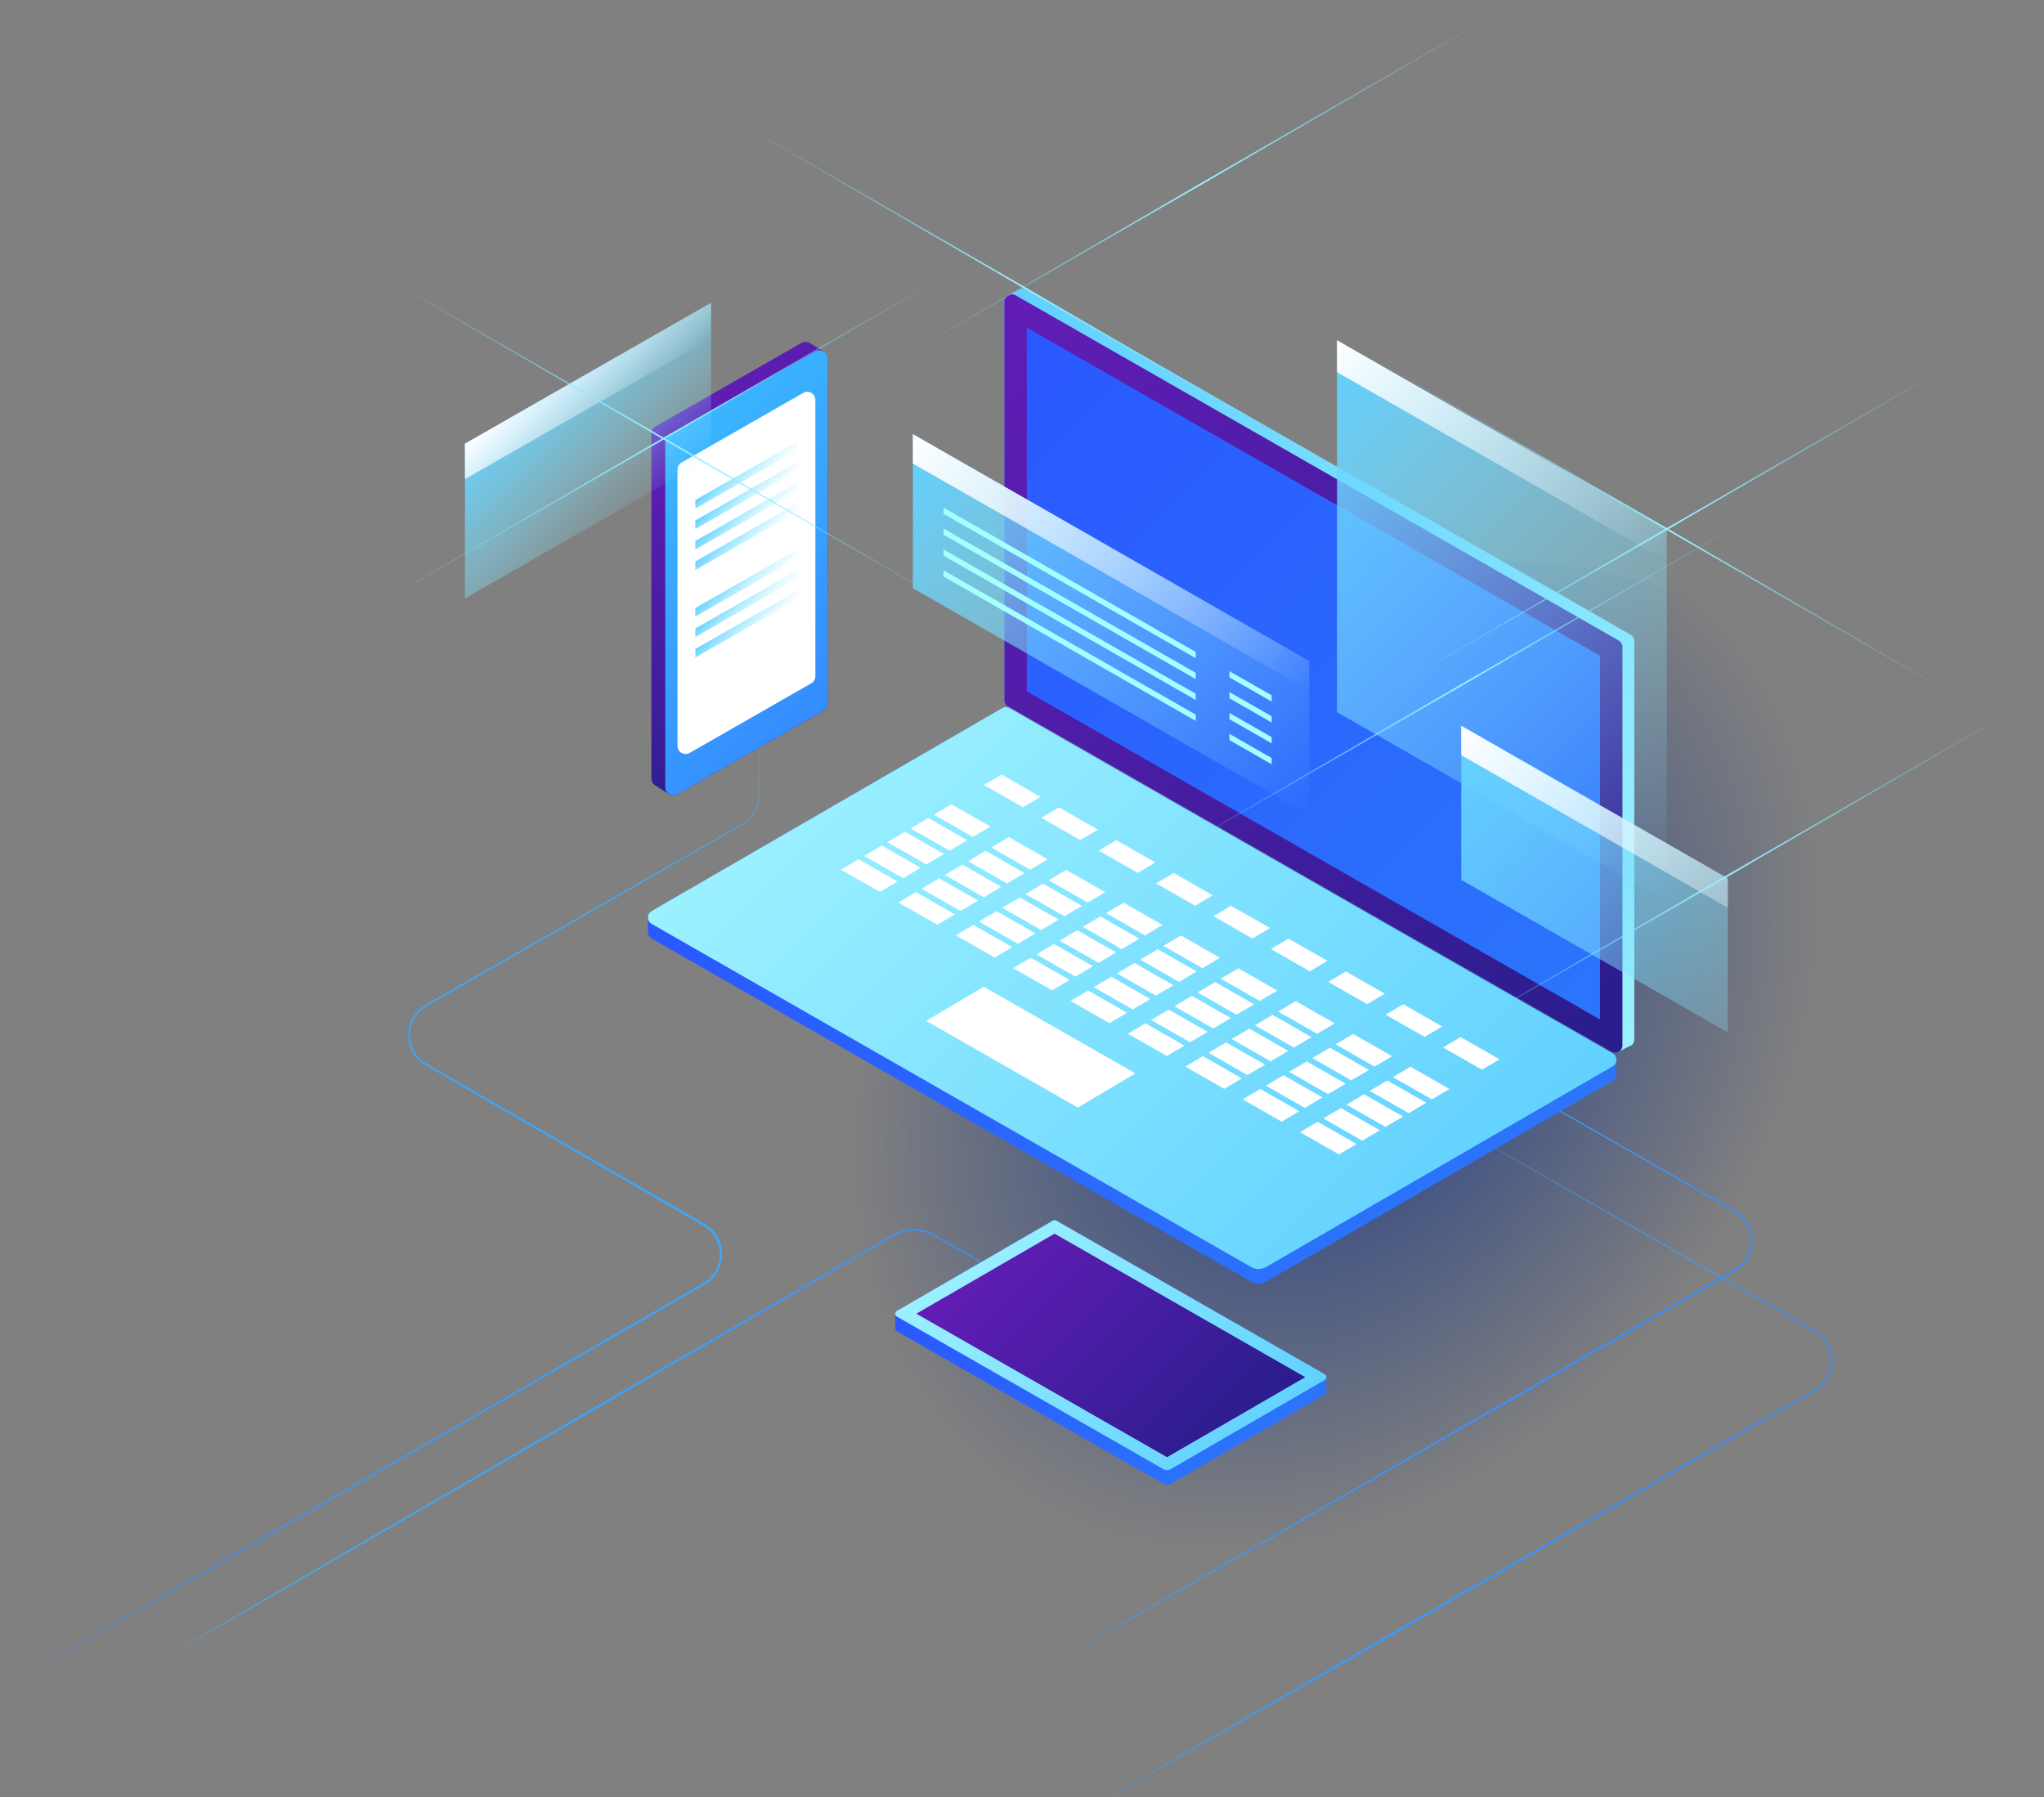 <svg width="770" height="677" viewBox="0 0 770 677" fill="none" xmlns="http://www.w3.org/2000/svg">
<rect x="0" y="0" width="770" height="677" fill="#808080" stroke="none"/>
<g clip-path="url(#clip0_3_457)">
<path d="M598.557 552.396C707.766 489.344 757.117 370.37 708.787 286.659C660.456 202.948 532.746 186.201 423.537 249.252C314.329 312.304 264.977 431.278 313.308 514.989C361.638 598.7 489.349 615.447 598.557 552.396Z" fill="url(#paint0_radial_3_457)"/>
<path d="M528.14 384.48L580.04 413.98L631.88 443.58L644.84 450.98L651.32 454.68C652.4 455.31 653.49 455.87 654.54 456.61C655.09 456.93 655.55 457.38 656.03 457.8C656.53 458.19 656.9 458.72 657.33 459.19C660.62 463.14 661.07 469.03 658.72 473.54C657.58 475.82 655.68 477.69 653.48 478.94L647.02 482.67L595.34 512.55L491.85 572.09L440.11 601.85L388.31 631.51L439.93 601.53L491.61 571.65L594.97 511.9L646.71 482.13L653.18 478.41C655.3 477.21 657.1 475.44 658.2 473.26C660.45 468.96 660.04 463.31 656.9 459.53C656.49 459.08 656.14 458.57 655.66 458.2C655.2 457.8 654.77 457.37 654.24 457.06C653.26 456.36 652.13 455.78 651.06 455.15L644.59 451.44L631.65 444.01L579.88 414.3L528.16 384.49L528.14 384.48Z" fill="url(#paint1_linear_3_457)"/>
<path d="M0 636.63L71.9 594.93L143.86 553.34L215.83 511.76L251.81 490.97L260.81 485.77C262.3 484.9 263.83 484.05 265.28 483.15C266.73 482.29 267.93 481.08 268.93 479.74C270.85 477 271.63 473.46 270.96 470.17C270.66 468.53 270.03 466.93 269.07 465.56C268.13 464.19 266.94 462.95 265.5 462.08L193.56 420.5L175.56 410.11L166.56 404.92L162.06 402.32C161.31 401.87 160.55 401.5 159.82 400.97C159.46 400.71 159.07 400.49 158.73 400.21L157.74 399.32C156.5 398.06 155.46 396.58 154.79 394.93C154.15 393.28 153.82 391.51 153.82 389.74C153.88 386.2 155.36 382.67 158 380.28C158.34 379.99 158.66 379.68 159 379.41L160.11 378.67C160.85 378.18 161.61 377.79 162.36 377.35L166.87 374.77L175.89 369.62L248.06 328.39L266.12 318.11L275.15 312.97C278.07 311.17 281.49 309.9 283.48 307C284.5 305.62 285.2 304.01 285.56 302.33C285.92 300.64 285.79 298.9 285.82 297.17L285.85 286.78L285.9 266L285.95 286.78L285.98 297.17C285.96 298.89 286.1 300.65 285.74 302.37C285.38 304.07 284.68 305.72 283.65 307.13C282.63 308.55 281.3 309.73 279.79 310.61L275.29 313.2L266.29 318.38L248.28 328.75L176.18 370.11L167.17 375.28L162.66 377.86C161.92 378.3 161.13 378.7 160.43 379.17L159.37 379.87C159.04 380.13 158.73 380.43 158.41 380.7C155.9 382.98 154.5 386.35 154.44 389.73C154.44 391.42 154.76 393.11 155.38 394.68C156.01 396.25 157.01 397.65 158.19 398.85L159.14 399.69C159.46 399.96 159.83 400.17 160.18 400.41C160.86 400.9 161.66 401.29 162.39 401.74L166.89 404.33L175.9 409.51L193.91 419.87L265.96 461.36C267.49 462.29 268.76 463.61 269.76 465.08C270.79 466.55 271.45 468.25 271.77 470.01C272.48 473.52 271.64 477.28 269.59 480.2C268.53 481.63 267.24 482.91 265.7 483.82C264.21 484.74 262.7 485.56 261.2 486.44L252.2 491.62L216.18 512.35L144.14 553.81L72.1 595.27L0 636.63Z" fill="url(#paint2_linear_3_457)"/>
<path d="M558.32 429.65L662.02 488.81L674.98 496.21L681.46 499.91C682.54 500.54 683.63 501.1 684.68 501.84C685.23 502.16 685.69 502.61 686.16 503.02C686.66 503.41 687.03 503.94 687.46 504.4C690.74 508.33 691.19 514.21 688.84 518.71C687.7 520.98 685.81 522.85 683.61 524.1L677.15 527.83L625.47 557.71L522.09 617.43L470.3 647.12L418.47 676.74L418.43 676.67L470.03 646.65L521.67 616.7L625.14 557.13L676.88 527.36L683.35 523.64C685.48 522.44 687.28 520.66 688.38 518.48C690.64 514.17 690.22 508.5 687.08 504.71C686.67 504.26 686.32 503.75 685.83 503.37C685.37 502.97 684.93 502.54 684.4 502.23C683.41 501.52 682.29 500.95 681.22 500.32L674.75 496.61L661.81 489.18L558.28 429.72L558.32 429.65Z" fill="url(#paint3_linear_3_457)"/>
<path d="M614.23 239.09L387 109.02C386.18 108.55 385.29 108.56 384.53 108.88C384.38 108.94 384.23 109.01 384.09 109.1L379.92 111.16C379.01 111.61 378.33 112.52 378.33 113.68V263.72C378.33 264.73 378.87 265.67 379.75 266.17L606.98 396.24C607.81 396.71 608.71 396.7 609.48 396.37H609.49L609.67 396.29C609.73 396.26 609.8 396.23 609.86 396.19L613.33 394.36L613.35 394.34C614.61 394.1 615.66 393.03 615.66 391.58V241.54C615.66 240.53 615.12 239.59 614.24 239.09H614.23Z" fill="url(#paint4_linear_3_457)"/>
<path d="M606.98 396.24L379.75 266.17C378.87 265.67 378.33 264.73 378.33 263.72V113.68C378.33 111.51 380.67 110.15 382.55 111.23L609.78 241.3C610.66 241.8 611.2 242.74 611.2 243.75V393.79C611.2 395.96 608.86 397.32 606.98 396.24Z" fill="url(#paint5_linear_3_457)"/>
<path d="M386.8 260.45V123.42L602.74 247.03V384.06L386.8 260.45Z" fill="url(#paint6_linear_3_457)"/>
<path d="M608.93 404.77L608.89 399.65C609.03 398.58 608.59 397.44 607.52 396.83L380.31 266.77C379.44 266.27 378.36 266.27 377.49 266.77L245.5 343.19C244.5 343.77 244.05 344.8 244.11 345.81H244.09L244.12 350.77H244.13C243.99 351.85 244.43 352.98 245.5 353.6L471.3 482.85C473.05 483.85 475.19 483.84 476.93 482.84L607.51 407.23C608.39 406.72 608.84 405.86 608.89 404.97H608.91V404.79C608.91 404.79 608.91 404.77 608.91 404.76L608.93 404.77Z" fill="url(#paint7_linear_3_457)"/>
<path d="M471.31 477.33L245.51 348.08C243.62 347 243.62 344.28 245.5 343.19L377.49 266.77C378.36 266.27 379.43 266.26 380.31 266.77L607.52 396.83C609.41 397.91 609.42 400.63 607.53 401.72L476.95 477.33C475.21 478.34 473.06 478.34 471.32 477.34L471.31 477.33Z" fill="url(#paint8_linear_3_457)"/>
<g style="mix-blend-mode:soft-light">
<path d="M391.97 300.19L377.3 291.8L370.67 295.72L385.35 304.12L391.97 300.19Z" fill="white"/>
<path d="M413.59 312.55L398.92 304.16L392.29 308.08L406.97 316.48L413.59 312.55Z" fill="white"/>
<path d="M435.21 324.91L420.53 316.52L413.91 320.45L428.59 328.84L435.21 324.91Z" fill="white"/>
<path d="M456.82 337.27L442.15 328.88L435.53 332.81L450.2 341.2L456.82 337.27Z" fill="white"/>
<path d="M478.44 349.63L463.76 341.24L457.14 345.16L471.82 353.56L478.44 349.63Z" fill="white"/>
<path d="M500.06 361.99L485.38 353.6L478.76 357.53L493.44 365.92L500.06 361.99Z" fill="white"/>
<path d="M521.68 374.36L507 365.96L500.38 369.89L515.05 378.28L521.68 374.36Z" fill="white"/>
<path d="M543.3 386.72L528.62 378.32L522 382.25L536.67 390.64L543.3 386.72Z" fill="white"/>
<path d="M564.92 399.08L550.24 390.69L543.61 394.61L558.29 403L564.92 399.08Z" fill="white"/>
<path d="M427.71 404.39L370.59 371.73L348.89 384.59L406.01 417.25L427.71 404.39Z" fill="white"/>
<path d="M373.09 311.38L358.41 302.98L351.8 306.9L366.48 315.3L373.09 311.38Z" fill="white"/>
<path d="M394.71 323.74L380.03 315.34L373.42 319.26L388.1 327.66L394.71 323.74Z" fill="white"/>
<path d="M416.33 336.1L401.65 327.71L395.04 331.63L409.71 340.02L416.33 336.1Z" fill="white"/>
<path d="M437.94 348.46L423.27 340.07L416.66 343.99L431.32 352.38L437.94 348.46Z" fill="white"/>
<path d="M459.56 360.82L444.88 352.42L438.27 356.34L452.94 364.74L459.56 360.82Z" fill="white"/>
<path d="M481.18 373.18L466.5 364.79L459.89 368.71L474.56 377.1L481.18 373.18Z" fill="white"/>
<path d="M502.8 385.54L488.12 377.15L481.5 381.07L496.18 389.46L502.8 385.54Z" fill="white"/>
<path d="M524.42 397.9L509.74 389.51L503.12 393.43L517.8 401.82L524.42 397.9Z" fill="white"/>
<path d="M546.04 410.26L531.36 401.87L524.74 405.79L539.42 414.18L546.04 410.26Z" fill="white"/>
<path d="M364.35 316.55L349.67 308.16L343.05 312.09L357.73 320.48L364.35 316.55Z" fill="white"/>
<path d="M385.97 328.92L371.29 320.52L364.67 324.45L379.35 332.84L385.97 328.92Z" fill="white"/>
<path d="M407.59 341.28L392.91 332.88L386.29 336.81L400.96 345.2L407.59 341.28Z" fill="white"/>
<path d="M429.2 353.63L414.53 345.25L407.91 349.17L422.58 357.56L429.2 353.63Z" fill="white"/>
<path d="M450.82 365.99L436.14 357.6L429.52 361.53L444.19 369.92L450.82 365.99Z" fill="white"/>
<path d="M472.44 378.36L457.76 369.96L451.14 373.89L465.81 382.28L472.44 378.36Z" fill="white"/>
<path d="M494.06 390.72L479.38 382.33L472.75 386.25L487.43 394.64L494.06 390.72Z" fill="white"/>
<path d="M515.68 403.08L501 394.69L494.37 398.61L509.05 407.01L515.68 403.08Z" fill="white"/>
<path d="M537.3 415.44L522.62 407.05L515.99 410.97L530.67 419.37L537.3 415.44Z" fill="white"/>
<path d="M355.6 321.74L340.92 313.34L334.3 317.27L348.98 325.66L355.6 321.74Z" fill="white"/>
<path d="M377.22 334.1L362.54 325.71L355.92 329.63L370.6 338.02L377.22 334.1Z" fill="white"/>
<path d="M398.84 346.46L384.16 338.07L377.54 341.99L392.22 350.39L398.84 346.46Z" fill="white"/>
<path d="M420.45 358.82L405.78 350.43L399.16 354.35L413.83 362.74L420.45 358.82Z" fill="white"/>
<path d="M442.07 371.18L427.39 362.79L420.77 366.71L435.44 375.1L442.07 371.18Z" fill="white"/>
<path d="M463.69 383.54L449.01 375.15L442.39 379.07L457.06 387.47L463.69 383.54Z" fill="white"/>
<path d="M485.31 395.9L470.63 387.51L464.01 391.43L478.68 399.83L485.31 395.9Z" fill="white"/>
<path d="M506.93 408.26L492.25 399.87L485.62 403.8L500.3 412.19L506.93 408.26Z" fill="white"/>
<path d="M528.55 420.62L513.87 412.23L507.24 416.16L521.92 424.55L528.55 420.62Z" fill="white"/>
<path d="M346.85 326.92L332.18 318.53L325.55 322.45L340.23 330.85L346.85 326.92Z" fill="white"/>
<path d="M368.47 339.28L353.79 330.89L347.17 334.81L361.85 343.21L368.47 339.28Z" fill="white"/>
<path d="M390.09 351.64L375.41 343.25L368.79 347.18L383.47 355.57L390.09 351.64Z" fill="white"/>
<path d="M411.7 364L397.03 355.61L390.41 359.54L405.08 367.93L411.7 364Z" fill="white"/>
<path d="M433.32 376.36L418.64 367.97L412.02 371.89L426.7 380.29L433.32 376.36Z" fill="white"/>
<path d="M454.94 388.72L440.26 380.33L433.64 384.26L448.31 392.65L454.94 388.72Z" fill="white"/>
<path d="M476.56 401.08L461.88 392.69L455.26 396.62L469.93 405.01L476.56 401.08Z" fill="white"/>
<path d="M498.18 413.45L483.5 405.05L476.87 408.98L491.55 417.37L498.18 413.45Z" fill="white"/>
<path d="M519.8 425.81L505.12 417.42L498.49 421.34L513.17 429.73L519.8 425.81Z" fill="white"/>
<path d="M338.1 332.1L323.43 323.71L316.8 327.64L331.48 336.03L338.1 332.1Z" fill="white"/>
<path d="M359.72 344.47L345.04 336.07L338.42 340L353.1 348.39L359.72 344.47Z" fill="white"/>
<path d="M381.34 356.83L366.66 348.43L360.04 352.36L374.72 360.75L381.34 356.83Z" fill="white"/>
<path d="M402.95 369.18L388.28 360.8L381.66 364.72L396.33 373.11L402.95 369.18Z" fill="white"/>
<path d="M424.57 381.54L409.89 373.15L403.27 377.08L417.95 385.47L424.57 381.54Z" fill="white"/>
<path d="M446.19 393.91L431.51 385.51L424.89 389.44L439.56 397.83L446.19 393.91Z" fill="white"/>
<path d="M467.81 406.27L453.13 397.88L446.51 401.8L461.18 410.19L467.81 406.27Z" fill="white"/>
<path d="M489.43 418.63L474.75 410.24L468.13 414.16L482.8 422.56L489.43 418.63Z" fill="white"/>
<path d="M511.05 430.99L496.37 422.6L489.74 426.52L504.42 434.92L511.05 430.99Z" fill="white"/>
</g>
<g style="mix-blend-mode:hard-light">
<path d="M333.92 137.94L363.62 120.56L393.37 103.27L452.88 68.7L512.49 34.3L542.3 17.11L572.16 0L542.46 17.38L512.71 34.67L453.2 69.24L393.58 103.64L363.77 120.83L333.92 137.94Z" fill="url(#paint9_linear_3_457)"/>
</g>
<g style="mix-blend-mode:hard-light">
<path d="M267.87 40.05L297.73 57.16L327.54 74.36L387.16 108.75L446.67 143.33L476.42 160.62L506.12 177.99L476.26 160.89L446.45 143.69L386.84 109.3L327.33 74.72L297.58 57.43L267.87 40.05Z" fill="url(#paint10_linear_3_457)"/>
</g>
<path d="M310.16 132.41L305.21 129.33C304.29 128.69 303.04 128.55 301.94 129.18L246.92 160.67C245.97 161.22 245.38 162.23 245.38 163.33V293.31C245.38 294.39 245.93 295.26 246.7 295.8V295.82L246.84 295.91C246.88 295.93 246.91 295.96 246.95 295.98L252.08 299.18C252.98 299.72 254.14 299.82 255.19 299.22L310.21 267.73C311.16 267.18 311.75 266.17 311.75 265.07V135.09C311.75 133.89 311.08 132.92 310.16 132.41Z" fill="url(#paint11_linear_3_457)"/>
<path d="M250.61 166.59V296.57C250.61 298.92 253.15 300.4 255.19 299.23L310.21 267.74C311.16 267.19 311.75 266.18 311.75 265.08V135.09C311.75 132.74 309.21 131.26 307.17 132.43L252.15 163.92C251.2 164.47 250.61 165.48 250.61 166.58V166.59Z" fill="url(#paint12_linear_3_457)"/>
<path d="M256.75 174.25L302.58 148.02C304.62 146.85 307.16 148.33 307.16 150.68V254.76C307.16 255.86 306.57 256.87 305.62 257.42L259.79 283.65C257.75 284.82 255.21 283.34 255.21 280.99V176.91C255.21 175.81 255.8 174.8 256.75 174.25Z" fill="white"/>
<path d="M503.67 268.29V128.2L627.91 199.32V339.41L503.67 268.29Z" fill="url(#paint13_linear_3_457)"/>
<path d="M627.91 211.32V199.32L503.67 128.2V140.2L627.91 211.32Z" fill="url(#paint14_linear_3_457)"/>
<path d="M493.27 307.11V249.07L343.89 163.56V221.6L493.27 307.11Z" fill="url(#paint15_linear_3_457)"/>
<path d="M493.27 260.14V249.07L343.89 163.56V174.63L493.27 260.14Z" fill="url(#paint16_linear_3_457)"/>
<path d="M650.88 330.9L550.48 273.43V331.47L650.88 388.94V330.9Z" fill="url(#paint17_linear_3_457)"/>
<path d="M650.88 330.9L550.48 273.43V284.5L650.88 341.97V330.9Z" fill="url(#paint18_linear_3_457)"/>
<g style="mix-blend-mode:hard-light">
<path d="M508.79 130.35L538.64 147.46L568.45 164.65L628.07 199.04L687.58 233.62L717.33 250.91L747.03 268.29L717.17 251.18L687.37 233.98L627.75 199.59L568.24 165.01L538.49 147.72L508.79 130.35Z" fill="url(#paint19_linear_3_457)"/>
</g>
<g style="mix-blend-mode:hard-light">
<path d="M508.79 268.29L538.49 250.91L568.24 233.62L627.75 199.04L687.37 164.65L717.17 147.46L747.03 130.35L717.33 147.72L687.58 165.02L628.07 199.59L568.45 233.98L538.64 251.18L508.79 268.29Z" fill="url(#paint20_linear_3_457)"/>
</g>
<g style="mix-blend-mode:hard-light">
<path d="M431.35 327.09L461.06 309.71L490.81 292.42L550.32 257.84L609.93 223.45L639.74 206.25L669.6 189.15L639.9 206.52L610.14 223.81L550.64 258.39L491.02 292.78L461.21 309.98L431.35 327.09Z" fill="url(#paint21_linear_3_457)"/>
</g>
<g style="mix-blend-mode:hard-light">
<path d="M531.75 398.84L561.46 381.46L591.21 364.17L650.72 329.6L710.33 295.2L740.14 278.01L770 260.9L740.3 278.28L710.54 295.57L651.04 330.14L591.42 364.54L561.61 381.73L531.75 398.84Z" fill="url(#paint22_linear_3_457)"/>
</g>
<g style="mix-blend-mode:hard-light">
<path d="M131.49 233.85L161.19 216.47L190.95 199.18L250.46 164.6L310.07 130.21L339.88 113.02L369.74 95.91L340.03 113.28L310.28 130.58L250.77 165.15L191.16 199.54L161.35 216.74L131.49 233.85Z" fill="url(#paint23_linear_3_457)"/>
</g>
<path d="M58.61 626.52L103.56 600.22L148.58 574.03L238.62 521.66L328.8 469.53L334.44 466.27C335.38 465.73 336.3 465.17 337.3 464.68C338.29 464.19 339.34 463.84 340.41 463.57C342.55 463.04 344.81 462.98 346.98 463.36C348.06 463.56 349.13 463.85 350.16 464.26C351.18 464.67 352.16 465.21 353.09 465.76L375.67 478.73L420.77 504.78L375.47 479.09L352.85 466.19C349.23 463.85 344.71 463.04 340.55 464.08C339.52 464.34 338.5 464.68 337.54 465.16C336.59 465.63 335.66 466.2 334.72 466.74L329.09 470.01L239.05 522.38L148.87 574.51L103.78 600.57L58.62 626.52H58.61Z" fill="url(#paint24_linear_3_457)"/>
<path d="M499.66 524.31L499.64 518.97C499.7 518.49 499.51 517.99 499.03 517.71L397.89 459.82C397.5 459.6 397.02 459.6 396.64 459.82L337.89 493.84C337.45 494.1 337.24 494.56 337.27 495.01L337.29 500.28C337.23 500.76 337.43 501.27 337.9 501.54L438.41 559.07C439.19 559.51 440.14 559.51 440.92 559.07L499.05 525.42C499.44 525.19 499.64 524.81 499.67 524.42H499.68V524.34C499.68 524.34 499.68 524.34 499.68 524.33L499.66 524.31Z" fill="url(#paint25_linear_3_457)"/>
<path d="M438.4 553.55L337.89 496.02C337.05 495.54 337.05 494.33 337.89 493.84L396.64 459.82C397.03 459.6 397.5 459.59 397.89 459.82L499.03 517.71C499.87 518.19 499.87 519.4 499.03 519.89L440.9 553.54C440.13 553.99 439.17 553.99 438.39 553.54L438.4 553.55Z" fill="url(#paint26_linear_3_457)"/>
<path d="M345.2 494.91L397.27 464.76L491.71 518.82L439.64 548.97L345.2 494.91Z" fill="url(#paint27_linear_3_457)"/>
<path d="M450.43 247.96V245.6L355.45 191.23V193.59L450.43 247.96Z" fill="#A5FFFF"/>
<path d="M450.43 255.83V253.47L355.45 199.11V201.46L450.43 255.83Z" fill="#A5FFFF"/>
<path d="M450.43 263.7V261.34L355.45 206.98V209.33L450.43 263.7Z" fill="#A5FFFF"/>
<path d="M450.43 271.57V269.21L355.45 214.85V217.2L450.43 271.57Z" fill="#A5FFFF"/>
<path d="M479.06 261.96L463.14 252.85V255.2L479.06 264.31V261.96Z" fill="#A5FFFF"/>
<path d="M479.06 269.83L463.14 260.72V263.07L479.06 272.18V269.83Z" fill="#A5FFFF"/>
<path d="M479.06 277.7L463.14 268.59V270.94L479.06 280.05V277.7Z" fill="#A5FFFF"/>
<path d="M479.06 285.57L463.14 276.46V278.81L479.06 287.93V285.57Z" fill="#A5FFFF"/>
<path d="M261.94 188.38V191.6L300.43 169.57V166.35L261.94 188.38Z" fill="url(#paint28_linear_3_457)"/>
<path d="M261.94 196.09V199.32L300.43 177.29V174.06L261.94 196.09Z" fill="url(#paint29_linear_3_457)"/>
<path d="M175.15 167.15V225.44L267.87 172.37V114.07L175.15 167.15Z" fill="url(#paint30_linear_3_457)"/>
<path d="M267.87 127.44V114.07L175.15 167.15V180.52L267.87 127.44Z" fill="url(#paint31_linear_3_457)"/>
<path d="M261.94 203.81V207.03L300.43 185.01V181.78L261.94 203.81Z" fill="url(#paint32_linear_3_457)"/>
<path d="M261.94 211.53V214.75L300.43 192.72V189.5L261.94 211.53Z" fill="url(#paint33_linear_3_457)"/>
<path d="M261.94 229.06V232.29L300.43 210.26V207.03L261.94 229.06Z" fill="url(#paint34_linear_3_457)"/>
<path d="M261.94 236.78V240L300.43 217.98V214.75L261.94 236.78Z" fill="url(#paint35_linear_3_457)"/>
<path d="M261.94 244.5V247.72L300.43 225.69V222.47L261.94 244.5Z" fill="url(#paint36_linear_3_457)"/>
<g style="mix-blend-mode:hard-light">
<path d="M133.2 97.62L163.05 114.72L192.86 131.92L252.48 166.31L311.99 200.89L341.74 218.18L371.44 235.55L341.58 218.45L311.77 201.25L252.16 166.86L192.65 132.28L162.9 114.99L133.2 97.62Z" fill="url(#paint37_linear_3_457)"/>
</g>
</g>
<defs>
<radialGradient id="paint0_radial_3_457" cx="0" cy="0" r="1" gradientUnits="userSpaceOnUse" gradientTransform="translate(503.412 387.299) rotate(35.314) scale(194.963 253.198)">
<stop stop-color="#213C84"/>
<stop offset="0.841" stop-color="#213C84" stop-opacity="0"/>
</radialGradient>
<linearGradient id="paint1_linear_3_457" x1="445.08" y1="467.55" x2="555.45" y2="577.92" gradientUnits="userSpaceOnUse">
<stop stop-color="#3BB7FE"/>
<stop offset="1" stop-color="#358CFF"/>
</linearGradient>
<linearGradient id="paint2_linear_3_457" x1="332.03" y1="312.13" x2="3.76" y2="640.39" gradientUnits="userSpaceOnUse">
<stop stop-color="#3BB7FE"/>
<stop offset="1" stop-color="#358CFF"/>
</linearGradient>
<linearGradient id="paint3_linear_3_457" x1="475.21" y1="512.77" x2="585.62" y2="623.18" gradientUnits="userSpaceOnUse">
<stop stop-color="#3BB7FE"/>
<stop offset="1" stop-color="#358CFF"/>
</linearGradient>
<linearGradient id="paint4_linear_3_457" x1="367.61" y1="123.25" x2="626.37" y2="382.02" gradientUnits="userSpaceOnUse">
<stop stop-color="#62D1FF"/>
<stop offset="1" stop-color="#9CF1FF"/>
</linearGradient>
<linearGradient id="paint5_linear_3_457" x1="365.93" y1="124.91" x2="623.6" y2="382.57" gradientUnits="userSpaceOnUse">
<stop stop-color="#621DB6"/>
<stop offset="1" stop-color="#291D8C"/>
</linearGradient>
<linearGradient id="paint6_linear_3_457" x1="375.62" y1="134.59" x2="613.91" y2="372.88" gradientUnits="userSpaceOnUse">
<stop stop-color="#2A58FF"/>
<stop offset="1" stop-color="#2B75FB"/>
</linearGradient>
<linearGradient id="paint7_linear_3_457" x1="319.93" y1="268.62" x2="533.1" y2="481.79" gradientUnits="userSpaceOnUse">
<stop stop-color="#2A58FF"/>
<stop offset="1" stop-color="#2B75FB"/>
</linearGradient>
<linearGradient id="paint8_linear_3_457" x1="321.3" y1="267.24" x2="531.72" y2="477.66" gradientUnits="userSpaceOnUse">
<stop stop-color="#9CF1FF"/>
<stop offset="1" stop-color="#62D1FF"/>
</linearGradient>
<linearGradient id="paint9_linear_3_457" x1="427.74" y1="43.68" x2="478.33" y2="94.26" gradientUnits="userSpaceOnUse">
<stop stop-color="#62D1FF" stop-opacity="0"/>
<stop offset="0.5" stop-color="#9CF1FF"/>
<stop offset="1" stop-color="#62D1FF" stop-opacity="0"/>
</linearGradient>
<linearGradient id="paint10_linear_3_457" x1="361.7" y1="134.32" x2="412.29" y2="83.73" gradientUnits="userSpaceOnUse">
<stop stop-color="#62D1FF" stop-opacity="0"/>
<stop offset="0.5" stop-color="#9CF1FF"/>
<stop offset="1" stop-color="#62D1FF" stop-opacity="0"/>
</linearGradient>
<linearGradient id="paint11_linear_3_457" x1="235.91" y1="171.54" x2="321.23" y2="256.86" gradientUnits="userSpaceOnUse">
<stop stop-color="#621DB6"/>
<stop offset="1" stop-color="#291D8C"/>
</linearGradient>
<linearGradient id="paint12_linear_3_457" x1="240.64" y1="175.29" x2="321.73" y2="256.37" gradientUnits="userSpaceOnUse">
<stop stop-color="#3BB7FE"/>
<stop offset="1" stop-color="#358CFF"/>
</linearGradient>
<linearGradient id="paint13_linear_3_457" x1="481.93" y1="149.94" x2="649.65" y2="317.67" gradientUnits="userSpaceOnUse">
<stop stop-color="#62D1FF"/>
<stop offset="1" stop-color="#9CF1FF" stop-opacity="0"/>
</linearGradient>
<linearGradient id="paint14_linear_3_457" x1="513.95" y1="117.92" x2="617.63" y2="221.6" gradientUnits="userSpaceOnUse">
<stop stop-color="white"/>
<stop offset="1" stop-color="white" stop-opacity="0"/>
</linearGradient>
<linearGradient id="paint15_linear_3_457" x1="345.35" y1="162.1" x2="491.81" y2="308.57" gradientUnits="userSpaceOnUse">
<stop stop-color="#62D1FF"/>
<stop offset="1" stop-color="#9CF1FF" stop-opacity="0"/>
</linearGradient>
<linearGradient id="paint16_linear_3_457" x1="357.09" y1="150.36" x2="480.07" y2="273.34" gradientUnits="userSpaceOnUse">
<stop stop-color="white"/>
<stop offset="1" stop-color="white" stop-opacity="0"/>
</linearGradient>
<linearGradient id="paint17_linear_3_457" x1="546.7" y1="277.21" x2="693.16" y2="423.67" gradientUnits="userSpaceOnUse">
<stop stop-color="#62D1FF"/>
<stop offset="1" stop-color="#9CF1FF" stop-opacity="0"/>
</linearGradient>
<linearGradient id="paint18_linear_3_457" x1="558.44" y1="265.46" x2="681.42" y2="388.44" gradientUnits="userSpaceOnUse">
<stop stop-color="white"/>
<stop offset="1" stop-color="white" stop-opacity="0"/>
</linearGradient>
<linearGradient id="paint19_linear_3_457" x1="602.62" y1="224.61" x2="653.2" y2="174.02" gradientUnits="userSpaceOnUse">
<stop stop-color="#62D1FF" stop-opacity="0"/>
<stop offset="0.5" stop-color="#9CF1FF"/>
<stop offset="1" stop-color="#62D1FF" stop-opacity="0"/>
</linearGradient>
<linearGradient id="paint20_linear_3_457" x1="602.62" y1="174.02" x2="653.2" y2="224.61" gradientUnits="userSpaceOnUse">
<stop stop-color="#62D1FF" stop-opacity="0"/>
<stop offset="0.5" stop-color="#9CF1FF"/>
<stop offset="1" stop-color="#62D1FF" stop-opacity="0"/>
</linearGradient>
<linearGradient id="paint21_linear_3_457" x1="525.18" y1="232.82" x2="575.77" y2="283.41" gradientUnits="userSpaceOnUse">
<stop stop-color="#62D1FF" stop-opacity="0"/>
<stop offset="0.5" stop-color="#9CF1FF"/>
<stop offset="1" stop-color="#62D1FF" stop-opacity="0"/>
</linearGradient>
<linearGradient id="paint22_linear_3_457" x1="625.58" y1="304.58" x2="676.17" y2="355.16" gradientUnits="userSpaceOnUse">
<stop stop-color="#62D1FF" stop-opacity="0"/>
<stop offset="0.5" stop-color="#9CF1FF"/>
<stop offset="1" stop-color="#62D1FF" stop-opacity="0"/>
</linearGradient>
<linearGradient id="paint23_linear_3_457" x1="225.32" y1="139.58" x2="275.91" y2="190.17" gradientUnits="userSpaceOnUse">
<stop stop-color="#62D1FF" stop-opacity="0"/>
<stop offset="0.5" stop-color="#9CF1FF"/>
<stop offset="1" stop-color="#62D1FF" stop-opacity="0"/>
</linearGradient>
<linearGradient id="paint24_linear_3_457" x1="58.61" y1="544.82" x2="421.19" y2="544.82" gradientUnits="userSpaceOnUse">
<stop stop-color="#3BB7FE"/>
<stop offset="1" stop-color="#358CFF"/>
</linearGradient>
<linearGradient id="paint25_linear_3_457" x1="370.24" y1="461.41" x2="466.67" y2="557.83" gradientUnits="userSpaceOnUse">
<stop stop-color="#2A58FF"/>
<stop offset="1" stop-color="#2B75FB"/>
</linearGradient>
<linearGradient id="paint26_linear_3_457" x1="371.62" y1="460.03" x2="465.29" y2="553.7" gradientUnits="userSpaceOnUse">
<stop stop-color="#9CF1FF"/>
<stop offset="1" stop-color="#62D1FF"/>
</linearGradient>
<linearGradient id="paint27_linear_3_457" x1="375.85" y1="464.26" x2="461.06" y2="549.47" gradientUnits="userSpaceOnUse">
<stop stop-color="#621DB6"/>
<stop offset="1" stop-color="#291D8C"/>
</linearGradient>
<linearGradient id="paint28_linear_3_457" x1="276.27" y1="174.05" x2="286.11" y2="183.89" gradientUnits="userSpaceOnUse">
<stop stop-color="#62D1FF"/>
<stop offset="1" stop-color="#9CF1FF" stop-opacity="0"/>
</linearGradient>
<linearGradient id="paint29_linear_3_457" x1="276.27" y1="181.77" x2="286.11" y2="191.61" gradientUnits="userSpaceOnUse">
<stop stop-color="#62D1FF"/>
<stop offset="1" stop-color="#9CF1FF" stop-opacity="0"/>
</linearGradient>
<linearGradient id="paint30_linear_3_457" x1="197.03" y1="145.27" x2="246" y2="194.24" gradientUnits="userSpaceOnUse">
<stop stop-color="#62D1FF"/>
<stop offset="1" stop-color="#9CF1FF" stop-opacity="0"/>
</linearGradient>
<linearGradient id="paint31_linear_3_457" x1="208.26" y1="134.04" x2="234.77" y2="160.55" gradientUnits="userSpaceOnUse">
<stop stop-color="white"/>
<stop offset="1" stop-color="white" stop-opacity="0"/>
</linearGradient>
<linearGradient id="paint32_linear_3_457" x1="276.27" y1="189.49" x2="286.11" y2="199.33" gradientUnits="userSpaceOnUse">
<stop stop-color="#62D1FF"/>
<stop offset="1" stop-color="#9CF1FF" stop-opacity="0"/>
</linearGradient>
<linearGradient id="paint33_linear_3_457" x1="276.27" y1="197.2" x2="286.11" y2="207.04" gradientUnits="userSpaceOnUse">
<stop stop-color="#62D1FF"/>
<stop offset="1" stop-color="#9CF1FF" stop-opacity="0"/>
</linearGradient>
<linearGradient id="paint34_linear_3_457" x1="276.27" y1="214.74" x2="286.11" y2="224.58" gradientUnits="userSpaceOnUse">
<stop stop-color="#62D1FF"/>
<stop offset="1" stop-color="#9CF1FF" stop-opacity="0"/>
</linearGradient>
<linearGradient id="paint35_linear_3_457" x1="276.27" y1="222.46" x2="286.11" y2="232.3" gradientUnits="userSpaceOnUse">
<stop stop-color="#62D1FF"/>
<stop offset="1" stop-color="#9CF1FF" stop-opacity="0"/>
</linearGradient>
<linearGradient id="paint36_linear_3_457" x1="276.27" y1="230.17" x2="286.11" y2="240.01" gradientUnits="userSpaceOnUse">
<stop stop-color="#62D1FF"/>
<stop offset="1" stop-color="#9CF1FF" stop-opacity="0"/>
</linearGradient>
<linearGradient id="paint37_linear_3_457" x1="227.02" y1="191.88" x2="277.61" y2="141.29" gradientUnits="userSpaceOnUse">
<stop stop-color="#62D1FF" stop-opacity="0"/>
<stop offset="0.5" stop-color="#9CF1FF"/>
<stop offset="1" stop-color="#62D1FF" stop-opacity="0"/>
</linearGradient>
<clipPath id="clip0_3_457">
<rect width="770" height="676.75" fill="white"/>
</clipPath>
</defs>
</svg>
